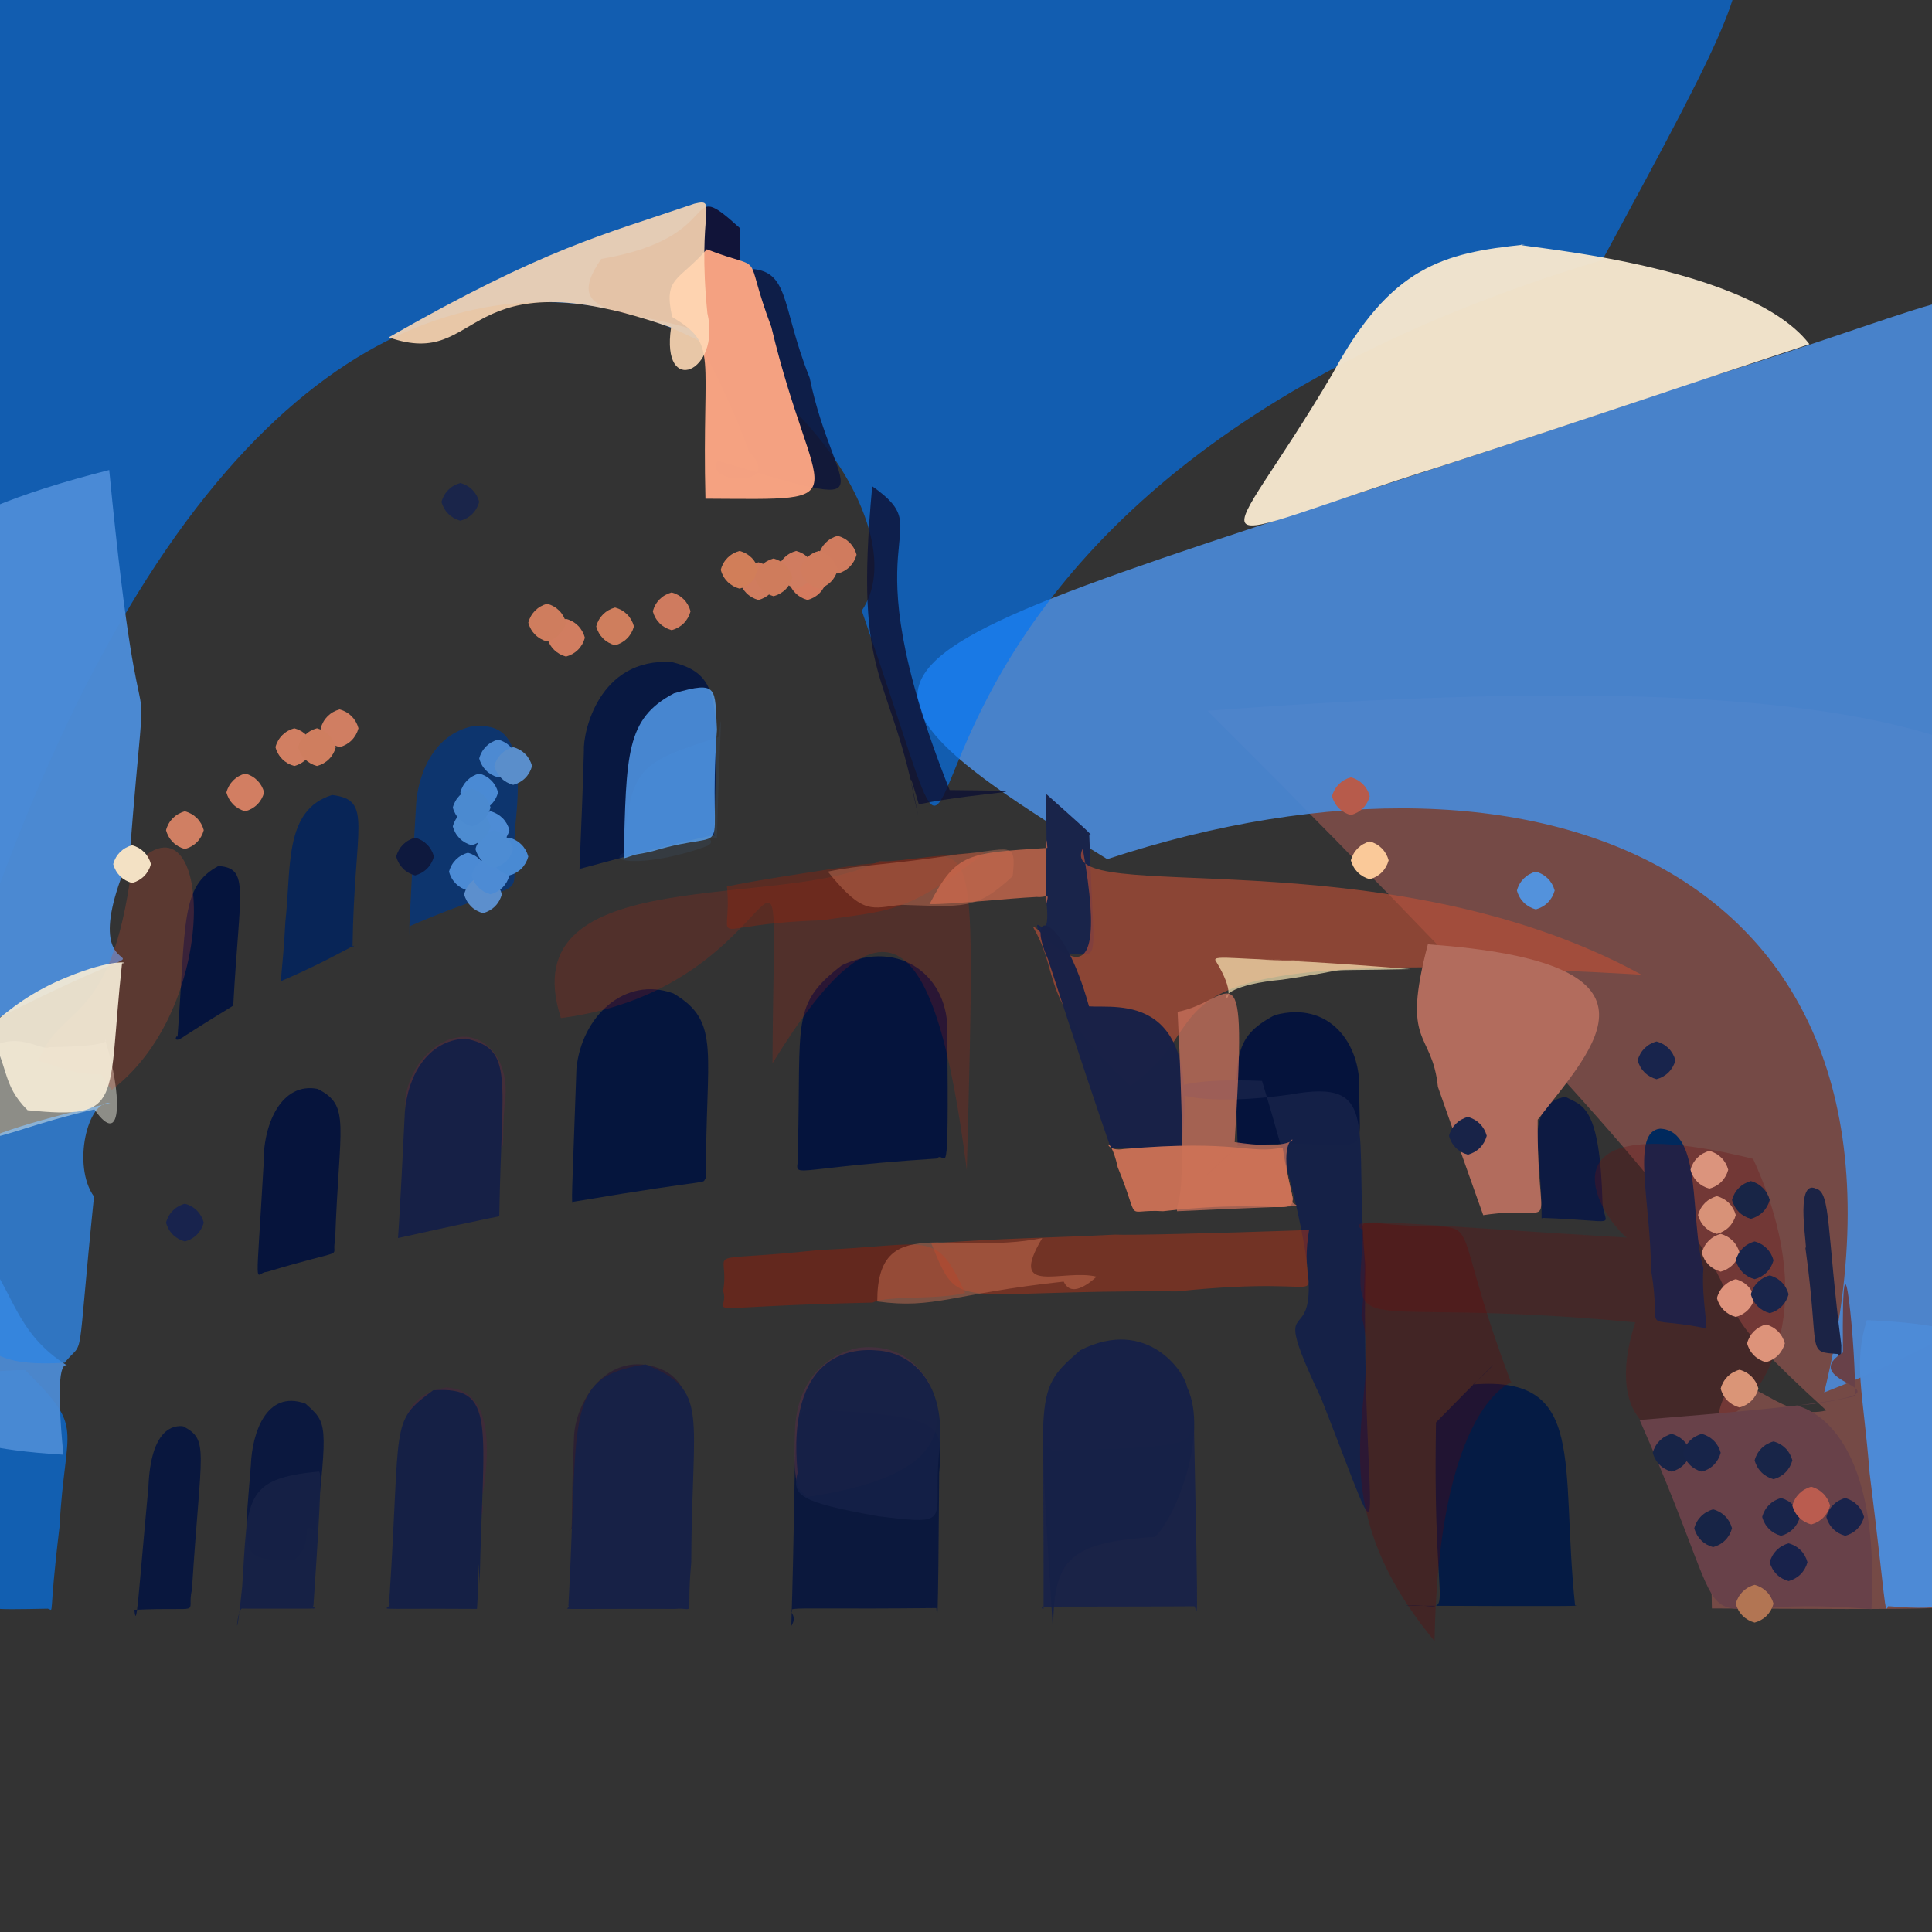 <?xml version="1.0" ?>
<svg xmlns="http://www.w3.org/2000/svg" version="1.1" width="512" height="512">
  <rect width="100%" height="100%" fill="#333333" stroke="none"/>
  <defs/>
  <g>
    <path d="M 522.036 383.962 C 533.818 428.994 564.98 426.673 453.668 426.251 C 451.441 333.382 463.633 378.935 483.991 373.785 C 423.792 318.924 517.293 385.472 319.975 188.35 C 652.858 163.164 548.081 258.518 522.036 383.962" stroke-width="0.0" fill="rgb(147, 84, 79)" opacity="0.69" stroke="rgb(103, 195, 245)" stroke-opacity="0.549" stroke-linecap="round" stroke-linejoin="round"/>
    <path d="M 524.768 92.518 C 532.654 166.372 665.481 298.014 483.434 369.014 C 517.043 231.166 408.906 189.524 293.441 227.685 C 198.089 169.538 232.047 175.07 448.87 101.265 C 521.646 78.709 531.252 68.814 524.768 92.518" stroke-width="0.0" fill="rgb(74, 136, 214)" opacity="0.924" stroke="rgb(125, 24, 6)" stroke-opacity="0.923" stroke-linecap="round" stroke-linejoin="round"/>
    <path d="M 424.648 68.905 C 197.922 136.74 274.532 294.975 228.374 161.826 C 256.724 120.736 98.773 -34.895 -0.647 236.051 C -30.326 -111.711 -13.12 -48.97 344.655 -16.334 C 462.235 -1.343 493.37 -58.071 424.648 68.905" stroke-width="0.0" fill="rgb(0, 117, 244)" opacity="0.647" stroke="rgb(27, 136, 28)" stroke-opacity="0.987" stroke-linecap="round" stroke-linejoin="round"/>
    <path d="M 187.107 312.135 C 185.417 314.118 191.611 311.795 151.928 318.483 C 151.269 320.043 151.602 316.645 152.762 283.123 C 154.162 269.315 165.549 258.613 178.418 263.242 C 191.331 270.781 186.905 279.107 187.107 312.135" stroke-width="0.0" fill="rgb(0, 18, 63)" opacity="0.894" stroke="rgb(201, 250, 189)" stroke-opacity="0.331" stroke-linecap="round" stroke-linejoin="round"/>
    <path d="M 183.551 379.536 C 183.161 395.014 179.358 394.681 150.768 405.541 C 152.107 405.71 151.088 404.12 152.129 380.442 C 152.719 371.349 160.3 359.43 172.096 361.877 C 179.32 363.394 182.99 368.266 183.551 379.536" stroke-width="0.0" fill="rgb(41, 23, 52)" opacity="0.664" stroke="rgb(177, 240, 76)" stroke-opacity="0.016" stroke-linecap="round" stroke-linejoin="round"/>
    <path d="M 251.049 274.06 C 251.451 317.89 250.678 304.341 248.287 307.025 C 202.658 309.975 212.613 313.409 211.453 304.211 C 212.345 270.628 209.531 266.174 223.116 255.789 C 238.482 248.574 251.773 258.865 251.049 274.06" stroke-width="0.0" fill="rgb(0, 17, 63)" opacity="0.893" stroke="rgb(224, 179, 102)" stroke-opacity="0.803" stroke-linecap="round" stroke-linejoin="round"/>
    <path d="M 183.185 414.084 C 181.737 429.792 184.601 425.807 178.915 426.375 C 142.174 426.299 151.76 426.752 150.636 425.571 C 153.447 374.677 149.227 364.925 171.064 361.595 C 188.206 368.547 183.313 374.193 183.185 414.084" stroke-width="0.0" fill="rgb(23, 33, 70)" opacity="0.984" stroke="rgb(154, 193, 40)" stroke-opacity="0.989" stroke-linecap="round" stroke-linejoin="round"/>
    <path d="M 360.217 288.644 C 360.215 310.176 364.513 301.185 327.937 303.684 C 316.888 314.734 316.623 313.987 327.983 303.657 C 327.277 280.252 326.443 275.057 337.805 269.022 C 352.499 265.036 360.628 276.883 360.217 288.644" stroke-width="0.0" fill="rgb(0, 16, 62)" opacity="0.892" stroke="rgb(163, 174, 157)" stroke-opacity="0.149" stroke-linecap="round" stroke-linejoin="round"/>
    <path d="M 316.4 376.692 C 317.706 440.933 317.318 424.867 316.351 425.68 C 279.447 425.907 274.146 425.447 276.554 426.423 C 276.653 379.669 275.668 381.231 278.83 384.3 C 323.468 383.737 312.914 381.093 316.4 376.692" stroke-width="0.0" fill="rgb(26, 35, 71)" opacity="1" stroke="rgb(122, 146, 104)" stroke-opacity="0.095" stroke-linecap="round" stroke-linejoin="round"/>
    <path d="M 417.404 425.414 C 419.229 425.625 416.334 425.718 372.348 425.525 C 386.992 424.402 379.499 435.499 380.557 376.961 C 403.549 353.518 394.749 363.076 390.375 366.893 C 420.666 364.475 413.464 387.77 417.404 425.414" stroke-width="0.0" fill="rgb(2, 25, 70)" opacity="0.924" stroke="rgb(33, 80, 8)" stroke-opacity="0.553" stroke-linecap="round" stroke-linejoin="round"/>
    <path d="M 314.56 367.547 C 320.522 380.17 311.211 402.832 306.021 407.303 C 282.08 408.742 279.266 414.133 279.053 432.205 C 275.14 368.014 274.109 368.433 286.286 357.833 C 304.171 348.776 314.091 363.931 314.56 367.547" stroke-width="0.0" fill="rgb(23, 33, 71)" opacity="0.983" stroke="rgb(242, 229, 236)" stroke-opacity="0.44" stroke-linecap="round" stroke-linejoin="round"/>
    <path d="M 361.845 335.384 C 360.707 406.467 370.055 421.288 350.224 370.815 C 330.026 327.992 363.203 381.288 334.451 286.45 C 298.618 285.022 307.779 294.772 341.67 290.099 C 366.646 285.546 358.467 298.705 361.845 335.384" stroke-width="0.0" fill="rgb(21, 33, 72)" opacity="0.975" stroke="rgb(68, 89, 162)" stroke-opacity="0.999" stroke-linecap="round" stroke-linejoin="round"/>
    <path d="M 133.706 292.892 C 132.689 306.035 134.712 303.291 130.423 304.904 C 110.019 299.656 107.408 300.706 107.371 291.12 C 109.193 279.968 117.239 275.431 120.997 274.988 C 127.671 273.304 135.704 280.268 133.706 292.892" stroke-width="0.0" fill="rgb(80, 42, 62)" opacity="0.575" stroke="rgb(239, 47, 170)" stroke-opacity="0.886" stroke-linecap="round" stroke-linejoin="round"/>
    <path d="M 132.315 322.239 C 132.874 322.356 133.714 321.812 105.474 328.096 C 105.183 332.541 105.974 322.457 107.294 294.595 C 108.103 285.085 113.257 275.702 123.369 275.23 C 136.385 278.021 132.9 285.184 132.315 322.239" stroke-width="0.0" fill="rgb(22, 32, 71)" opacity="0.981" stroke="rgb(202, 254, 93)" stroke-opacity="0.2" stroke-linecap="round" stroke-linejoin="round"/>
    <path d="M 88.808 328.783 C 87.54 333.9 93.288 330.267 70.718 337.069 C 67.475 337.076 67.769 345.046 69.852 308.69 C 69.637 297.625 74.72 286.748 84.151 288.565 C 93.056 293.025 89.864 297.941 88.808 328.783" stroke-width="0.0" fill="rgb(0, 16, 61)" opacity="0.89" stroke="rgb(29, 64, 221)" stroke-opacity="0.763" stroke-linecap="round" stroke-linejoin="round"/>
    <path d="M 248.899 390.369 C 248.584 434.954 248.376 429.131 248.148 426.158 C 194.562 426.729 213.881 424.632 209.699 430.892 C 211.259 381.433 209.598 373.993 214.307 373.461 C 250.119 375.398 250.036 376.828 248.899 390.369" stroke-width="0.0" fill="rgb(8, 22, 63)" opacity="0.913" stroke="rgb(57, 201, 38)" stroke-opacity="0.583" stroke-linecap="round" stroke-linejoin="round"/>
    <path d="M 451.421 336.022 C 450.779 344.975 453.307 353.531 451.462 351.883 C 433.454 348.396 440.727 354.56 437.542 336.623 C 437.447 318.54 432.189 299.85 439.936 299.114 C 451.293 299.523 447.727 323.398 451.421 336.022" stroke-width="0.0" fill="rgb(0, 41, 93)" opacity="1.0" stroke="rgb(227, 22, 130)" stroke-opacity="0.894" stroke-linecap="round" stroke-linejoin="round"/>
    <path d="M 61.825 266.302 C 62.526 266.292 60.56 267.096 49.131 274.422 C 45.424 277.138 46.785 273.903 47.042 274.803 C 49.33 244.322 47.799 234.884 57.879 229.501 C 66.246 230.058 63.48 235.978 61.825 266.302" stroke-width="0.0" fill="rgb(0, 17, 63)" opacity="0.893" stroke="rgb(46, 52, 188)" stroke-opacity="0.503" stroke-linecap="round" stroke-linejoin="round"/>
    <path d="M 424.689 318.872 C 425.218 325.483 430.058 323.516 408.789 322.758 C 408.091 323.299 409.199 323.204 407.589 304.829 C 406.429 294.949 410.663 291.191 414.863 290.689 C 419.414 293.1 423.985 292.842 424.689 318.872" stroke-width="0.0" fill="rgb(11, 25, 67)" opacity="0.941" stroke="rgb(166, 72, 169)" stroke-opacity="0.439" stroke-linecap="round" stroke-linejoin="round"/>
    <path d="M 189.228 221.489 C 191.181 220.989 186.699 221.278 153.73 230.237 C 153.24 233.585 154.099 221.624 154.735 198.984 C 154.448 194.228 158.636 174.265 178.004 175.448 C 191.688 178.766 190.198 186.756 189.228 221.489" stroke-width="0.0" fill="rgb(4, 21, 66)" opacity="0.906" stroke="rgb(164, 7, 97)" stroke-opacity="0.964" stroke-linecap="round" stroke-linejoin="round"/>
    <path d="M 93.422 251.009 C 95.922 249.071 87.365 254.527 74.859 259.835 C 73.963 260.612 74.835 258.728 75.642 244.092 C 77.231 229.868 75.192 214.595 88.034 210.678 C 98.945 212.046 93.874 218.647 93.422 251.009" stroke-width="0.0" fill="rgb(0, 35, 95)" opacity="0.837" stroke="rgb(52, 205, 68)" stroke-opacity="0.938" stroke-linecap="round" stroke-linejoin="round"/>
    <path d="M 288.667 221.152 C 290.088 263.776 292.583 249.975 277.446 253.26 C 270.679 234.796 279.59 256.317 277.083 236.962 C 277.68 221.864 277.069 218.033 277.316 210.468 C 286.108 218.342 290.446 222.062 288.667 221.152" stroke-width="0.0" fill="rgb(25, 36, 74)" opacity="1.0" stroke="rgb(50, 2, 32)" stroke-opacity="0.498" stroke-linecap="round" stroke-linejoin="round"/>
    <path d="M 246.2 366.489 C 251.384 379.156 249.381 391.496 213.758 396.721 C 212.144 394.09 209.931 397.101 210.734 377.907 C 212.009 360.767 225.398 357.135 228.96 357.063 C 239.185 356.496 243.701 362.414 246.2 366.489" stroke-width="0.0" fill="rgb(73, 47, 66)" opacity="0.777" stroke="rgb(194, 28, 157)" stroke-opacity="0.329" stroke-linecap="round" stroke-linejoin="round"/>
    <path d="M 248.85 385.338 C 247.144 403.19 253.204 404.312 232.738 401.825 C 211.803 398.051 209.777 396.341 211.375 390.332 C 208.485 359.205 225.125 357.159 232.568 357.895 C 240.692 358.399 251.263 365.44 248.85 385.338" stroke-width="0.0" fill="rgb(20, 32, 71)" opacity="0.922" stroke="rgb(50, 68, 143)" stroke-opacity="0.48" stroke-linecap="round" stroke-linejoin="round"/>
    <path d="M 128.039 395.576 C 125.796 397.289 129.594 398.302 127.096 402.716 C 103.577 393.346 104.858 396.948 107.122 378.186 C 108.035 371.059 113.176 368.537 118.292 367.684 C 124.487 368.08 131.7 371.968 128.039 395.576" stroke-width="0.0" fill="rgb(68, 38, 61)" opacity="0.634" stroke="rgb(196, 124, 84)" stroke-opacity="0.331" stroke-linecap="round" stroke-linejoin="round"/>
    <path d="M 83.652 406.005 C 78.974 402.454 83.961 408.633 77.995 413.457 C 63.018 413.604 64.618 412.536 66.482 388.244 C 66.81 379.915 70.507 368.203 80.943 371.972 C 86.758 377.155 86.882 376.976 83.652 406.005" stroke-width="0.0" fill="rgb(8, 22, 64)" opacity="0.921" stroke="rgb(136, 74, 107)" stroke-opacity="0.418" stroke-linecap="round" stroke-linejoin="round"/>
    <path d="M 127.113 419.761 C 126.64 409.002 127.079 416.7 126.411 426.38 C 93.384 426.151 104.622 427.049 103.131 424.637 C 106.323 376.259 103.147 377.004 114.798 368.442 C 131.91 367.308 127.938 377.597 127.113 419.761" stroke-width="0.0" fill="rgb(21, 32, 70)" opacity="0.974" stroke="rgb(96, 101, 249)" stroke-opacity="0.853" stroke-linecap="round" stroke-linejoin="round"/>
    <path d="M 34.333 227.065 C 14.965 272.066 60.143 238.97 -0.771 269.933 C -11.484 263.294 -11.374 258.362 -10.589 207.909 C -16.164 181.499 -70.582 149.651 28.942 124.559 C 38.2 220.077 39.791 156.999 34.333 227.065" stroke-width="0.0" fill="rgb(76, 139, 215)" opacity="0.968" stroke="rgb(61, 69, 227)" stroke-opacity="0.138" stroke-linecap="round" stroke-linejoin="round"/>
    <path d="M 83.065 425.487 C 81.964 426.52 90.471 426.293 64.362 426.304 C 62.528 425.532 62.205 440.135 64.189 420.431 C 65.706 397.342 64.343 391.808 84.441 389.985 C 85.158 389.678 85.235 393.746 83.065 425.487" stroke-width="0.0" fill="rgb(22, 33, 70)" opacity="0.98" stroke="rgb(35, 250, 251)" stroke-opacity="0.425" stroke-linecap="round" stroke-linejoin="round"/>
    <path d="M 434.991 258.291 C 292.574 250.18 327.152 269.034 299.543 287.856 C 274.562 264.406 281.381 258.864 273.842 245.8 C 274.633 243.789 295.865 275.042 286.938 224.869 C 279.292 240.647 366.132 220.74 434.991 258.291" stroke-width="0.0" fill="rgb(187, 79, 55)" opacity="0.648" stroke="rgb(206, 55, 180)" stroke-opacity="0.437" stroke-linecap="round" stroke-linejoin="round"/>
    <path d="M 312.687 306.52 C 313.701 303.124 316.99 303.936 294.403 304.361 C 291.346 295.616 286.138 280.117 277.719 254.194 C 271.416 240.014 281.691 241.655 288.598 266.691 C 296.252 267.253 319.61 262.383 312.687 306.52" stroke-width="0.0" fill="rgb(25, 34, 72)" opacity="0.995" stroke="rgb(163, 91, 62)" stroke-opacity="0.569" stroke-linecap="round" stroke-linejoin="round"/>
    <path d="M 15.767 404.699 C 12.736 429.723 14.511 426.69 12.648 426.316 C -17.134 426.861 -10.972 427.839 -8.124 382.603 C -13.633 371.663 -21.82 363.654 6.649 363.049 C 22.78 379.089 17.236 377.114 15.767 404.699" stroke-width="0.0" fill="rgb(0, 119, 244)" opacity="0.652" stroke="rgb(170, 218, 187)" stroke-opacity="0.551" stroke-linecap="round" stroke-linejoin="round"/>
    <path d="M 200.721 82.572 C 205.585 97.397 207.652 96.592 190.069 89.638 C 169.428 80.816 147.483 85.713 159.333 68.617 C 193.488 62.829 180.168 45.999 196.075 60.448 C 197.144 77.6 190.81 74.798 200.721 82.572" stroke-width="0.0" fill="rgb(17, 1, 25)" opacity="0.785" stroke="rgb(149, 174, 160)" stroke-opacity="0.551" stroke-linecap="round" stroke-linejoin="round"/>
    <path d="M 256.212 310.074 C 247.987 245.353 234.26 233.655 204.714 281.787 C 205.191 198.449 211.621 261.643 148.649 269.796 C 134.99 227.503 208.725 241.573 233.072 228.152 C 258.377 228.837 258.877 209.04 256.212 310.074" stroke-width="0.0" fill="rgb(255, 39, 0)" opacity="0.15" stroke="rgb(116, 91, 102)" stroke-opacity="0.856" stroke-linecap="round" stroke-linejoin="round"/>
    <path d="M 464.584 307.1 C 499.306 382.918 415.728 404.78 433.353 350.448 C 354.336 342.914 359.583 357.337 361.262 326.108 C 355.539 322.061 369.175 324.301 431.098 327.978 C 423.436 321.748 406.151 292.669 464.584 307.1" stroke-width="0.0" fill="rgb(109, 18, 18)" opacity="0.308" stroke="rgb(158, 11, 144)" stroke-opacity="0.249" stroke-linecap="round" stroke-linejoin="round"/>
    <path d="M 346.921 325.955 C 343.079 349.108 359.756 337.231 311.885 342.236 C 252.006 341.76 254.392 348.286 246.816 329.545 C 263.521 328.169 280.008 328.004 295.516 327.188 C 298.643 327.379 320.589 326.906 346.921 325.955" stroke-width="0.0" fill="rgb(179, 51, 23)" opacity="0.494" stroke="rgb(7, 95, 193)" stroke-opacity="0.564" stroke-linecap="round" stroke-linejoin="round"/>
    <path d="M 50.863 421.229 C 49.242 428.309 54.897 425.782 35.606 426.613 C 36.215 432.352 36.627 423.04 39.331 394.07 C 39.947 378.416 46.115 377.642 48.574 377.996 C 55.488 381.752 53.24 383.712 50.863 421.229" stroke-width="0.0" fill="rgb(5, 20, 63)" opacity="0.909" stroke="rgb(186, 204, 101)" stroke-opacity="0.492" stroke-linecap="round" stroke-linejoin="round"/>
    <path d="M 189.999 193.366 C 187.321 231.117 195.784 218.656 172.945 225.582 C 168.009 226.749 169.99 225.869 165.276 227.504 C 166.002 199.876 165.798 190.445 178.641 183.726 C 190.57 180.253 189.359 182.391 189.999 193.366" stroke-width="0.0" fill="rgb(92, 170, 255)" opacity="0.752" stroke="rgb(107, 158, 10)" stroke-opacity="0.251" stroke-linecap="round" stroke-linejoin="round"/>
    <path d="M 373.8 256.829 C 344.73 257.425 362.79 256.26 339.781 259.619 C 313.092 262.121 332.591 271.667 322.187 254.642 C 320.767 252.763 330.627 254.694 345.797 254.379 C 318.295 254.419 330.741 253.257 373.8 256.829" stroke-width="0.0" fill="rgb(255, 238, 186)" opacity="0.677" stroke="rgb(115, 88, 132)" stroke-opacity="0.304" stroke-linecap="round" stroke-linejoin="round"/>
    <path d="M 400.363 366.156 C 403.642 365.964 381.389 367.469 380.175 434.916 C 347.165 395.144 366.973 369.587 360.787 348.703 C 364.498 319.133 353.387 323.902 373.455 324.812 C 394.087 325.743 383.129 320.447 400.363 366.156" stroke-width="0.0" fill="rgb(106, 0, 0)" opacity="0.273" stroke="rgb(110, 80, 116)" stroke-opacity="0.994" stroke-linecap="round" stroke-linejoin="round"/>
    <path d="M 479.515 91.212 C 436.723 105.364 424.752 109.617 382.966 123.214 C 312.061 145.576 322.857 150.367 353.154 99.014 C 368.529 70.572 382.441 67.027 404.12 64.808 C 393.519 64.879 462.069 68.44 479.515 91.212" stroke-width="0.0" fill="rgb(246, 231, 207)" opacity="0.962" stroke="rgb(146, 16, 6)" stroke-opacity="0.408" stroke-linecap="round" stroke-linejoin="round"/>
    <path d="M 18.235 362.167 C 15.986 360.183 14.896 366.136 16.802 385.515 C -22.413 383.11 -14.406 375.067 -9.034 370.459 C -8.432 334.023 -7.674 331.31 -5.718 330.708 C 3.878 341.665 3.478 353.113 18.235 362.167" stroke-width="0.0" fill="rgb(77, 140, 214)" opacity="0.928" stroke="rgb(107, 44, 107)" stroke-opacity="0.277" stroke-linecap="round" stroke-linejoin="round"/>
    <path d="M 136.766 216.678 C 134.058 242.964 145.035 229.641 108.527 245.465 C 108.247 251.908 108.282 246.011 110.239 213.801 C 110.556 206.016 114.438 194.54 125.574 192.385 C 132.925 192.084 138.978 194.28 136.766 216.678" stroke-width="0.0" fill="rgb(5, 54, 124)" opacity="0.816" stroke="rgb(199, 144, 127)" stroke-opacity="0.453" stroke-linecap="round" stroke-linejoin="round"/>
    <path d="M 521.552 370.442 C 524.399 419.099 531.771 428.325 500.39 425.653 C 499.412 428.063 499.806 425.225 495.469 390.356 C 493.699 368.245 491.112 361.462 494.737 349.846 C 534.864 351.579 525.954 360.576 521.552 370.442" stroke-width="0.0" fill="rgb(77, 139, 215)" opacity="0.987" stroke="rgb(244, 1, 199)" stroke-opacity="0.439" stroke-linecap="round" stroke-linejoin="round"/>
    <path d="M 487.973 356.512 C 487.975 364.603 487.175 366.542 487.221 358.842 C 478.44 358.166 482.429 359.22 478.44 330.585 C 479.362 332.386 475.274 312.107 481.3 315.022 C 485.217 315.966 484.098 326.273 487.973 356.512" stroke-width="0.0" fill="rgb(27, 35, 69)" opacity="1.0" stroke="rgb(9, 201, 83)" stroke-opacity="0.842" stroke-linecap="round" stroke-linejoin="round"/>
    <path d="M 24.909 317.104 C 20.089 364.427 22.658 354.258 17.129 361.143 C -13.394 363.038 -6.134 349.019 -9.152 319.091 C -14.61 307.308 -17.122 303.022 29.208 292.301 C 23.27 291.469 19.022 308.869 24.909 317.104" stroke-width="0.0" fill="rgb(48, 133, 225)" opacity="0.816" stroke="rgb(231, 33, 77)" stroke-opacity="0.607" stroke-linecap="round" stroke-linejoin="round"/>
    <path d="M 342.713 317.807 C 340.45 320.474 356.031 318.934 311.905 320.985 C 311.861 316.462 314.856 323.197 312.075 268.141 C 326.937 265.327 330.605 247.862 327.202 302.674 C 354.605 306.79 335.319 291.704 342.713 317.807" stroke-width="0.0" fill="rgb(200, 113, 92)" opacity="0.762" stroke="rgb(99, 212, 68)" stroke-opacity="0.568" stroke-linecap="round" stroke-linejoin="round"/>
    <path d="M 214.565 100.122 C 221.158 132.004 237.756 136.165 190.24 122.151 C 186.036 128.157 208.298 129.38 198.584 119.761 C 185.987 84.953 171.673 79.347 196.973 71.232 C 209.697 70.783 206.584 80.183 214.565 100.122" stroke-width="0.0" fill="rgb(14, 22, 58)" opacity="0.88" stroke="rgb(237, 53, 24)" stroke-opacity="0.776" stroke-linecap="round" stroke-linejoin="round"/>
    <path d="M 204.414 86.663 C 215.847 134.44 229.196 132.353 186.948 132.159 C 185.979 93.228 190.508 91.542 178.126 83.988 C 175.766 73.345 179.864 74.608 187.296 66.068 C 203.823 72.452 196.335 65.081 204.414 86.663" stroke-width="0.0" fill="rgb(247, 163, 130)" opacity="0.986" stroke="rgb(139, 163, 202)" stroke-opacity="0.278" stroke-linecap="round" stroke-linejoin="round"/>
    <path d="M 27.85 275.524 C 32.214 289.119 32.728 305.089 25.006 293.997 C -7.147 301.293 -7.153 309.597 -10.069 285.91 C 0.492 268.888 10.369 279.058 13.129 277.493 C 29.225 277.298 28.479 275.686 27.85 275.524" stroke-width="0.0" fill="rgb(255, 255, 242)" opacity="0.44" stroke="rgb(254, 220, 117)" stroke-opacity="0.039" stroke-linecap="round" stroke-linejoin="round"/>
    <path d="M 29.59 288.832 C 24.463 282.07 26.013 281.37 28.605 284.603 C 19.197 285.223 16.018 282.463 10.179 281.176 C 15.988 265.723 29.375 272.265 34.874 230.263 C 55.754 206.056 59.775 265.909 29.59 288.832" stroke-width="0.0" fill="rgb(217, 77, 47)" opacity="0.247" stroke="rgb(14, 213, 191)" stroke-opacity="0.381" stroke-linecap="round" stroke-linejoin="round"/>
    <path d="M 339.925 304.087 C 343.414 328.133 350.013 316.23 308.215 320.982 C 297.392 320.304 302.598 324.816 296.222 309.368 C 293.829 298.67 291.37 305.535 297.764 304.494 C 328.248 301.874 330.904 306.013 339.925 304.087" stroke-width="0.0" fill="rgb(205, 114, 86)" opacity="0.95" stroke="rgb(208, 121, 49)" stroke-opacity="0.565" stroke-linecap="round" stroke-linejoin="round"/>
    <path d="M 187.463 83.008 C 191.146 98.637 175.063 105.455 177.841 86.797 C 121.344 66.912 128.489 98.295 103.022 89.403 C 144.455 65.723 159.864 62.229 184.034 53.973 C 190.43 52.488 184.688 55.376 187.463 83.008" stroke-width="0.0" fill="rgb(255, 218, 182)" opacity="0.886" stroke="rgb(4, 9, 201)" stroke-opacity="0.603" stroke-linecap="round" stroke-linejoin="round"/>
    <path d="M 255.784 342.643 C 248.385 344.542 235.551 343.219 231.224 345.199 C 180.61 346.322 193.807 348.932 191.647 342.121 C 193.641 330.151 183.952 334.845 216.993 331.266 C 246.85 330.044 247.88 325.519 255.784 342.643" stroke-width="0.0" fill="rgb(168, 26, 0)" opacity="0.415" stroke="rgb(8, 97, 220)" stroke-opacity="0.694" stroke-linecap="round" stroke-linejoin="round"/>
    <path d="M 189.996 222.013 C 185.955 221.696 190.388 222.974 187.188 224.273 C 172.939 229.556 160.124 228.875 165.362 225.967 C 166.902 203.03 169.56 202.099 190.368 195.363 C 191.636 187.198 190.957 188.12 189.996 222.013" stroke-width="0.0" fill="rgb(79, 170, 252)" opacity="0.068" stroke="rgb(194, 164, 166)" stroke-opacity="0.494" stroke-linecap="round" stroke-linejoin="round"/>
    <path d="M 251.663 209.378 C 280.976 209.681 261.159 209.551 243.519 213.141 C 243.478 213.443 238.877 196.36 243.304 216.118 C 235.977 176.456 226.163 182.624 231.146 128.862 C 249.94 142.081 223.689 138.898 251.663 209.378" stroke-width="0.0" fill="rgb(13, 17, 51)" opacity="0.802" stroke="rgb(165, 221, 230)" stroke-opacity="0.564" stroke-linecap="round" stroke-linejoin="round"/>
    <path d="M 32.337 255.312 C 28.294 292.123 33.183 296.829 7.303 294.217 C 0.315 287.229 2.573 282.865 -3.39 272.618 C 2.769 267.099 8.797 262.582 17.792 258.94 C 29.613 254.05 34.667 255.042 32.337 255.312" stroke-width="0.0" fill="rgb(243, 233, 213)" opacity="0.937" stroke="rgb(4, 156, 104)" stroke-opacity="0.211" stroke-linecap="round" stroke-linejoin="round"/>
    <path d="M 260.957 225.929 C 240.038 242.488 235.557 241.154 217.911 243.885 C 185.221 244.875 194.265 251.863 192.657 234.928 C 200.259 233.298 215.325 231.033 227.998 229.129 C 233.987 228.714 249.583 226.261 260.957 225.929" stroke-width="0.0" fill="rgb(154, 33, 9)" opacity="0.369" stroke="rgb(47, 56, 51)" stroke-opacity="0.596" stroke-linecap="round" stroke-linejoin="round"/>
    <path d="M 268.366 232.193 C 258.592 241.36 255.204 240.234 238.829 239.79 C 231.07 240.586 228.943 242.833 219.381 230.992 C 228.788 229.052 235.585 229.246 253.896 226.418 C 267.748 225.261 269.432 222.404 268.366 232.193" stroke-width="0.0" fill="rgb(210, 125, 93)" opacity="0.406" stroke="rgb(47, 217, 249)" stroke-opacity="0.597" stroke-linecap="round" stroke-linejoin="round"/>
    <path d="M 491.518 370.012 C 452.826 378.88 499.651 354.179 495.958 426.443 C 441.056 421.563 464.556 444.284 434.515 376.306 C 533.787 368.348 471.057 369.282 488.403 358.433 C 487.915 315.602 492.172 360.945 491.518 370.012" stroke-width="0.0" fill="rgb(104, 65, 73)" opacity="1.0" stroke="rgb(144, 129, 208)" stroke-opacity="0.294" stroke-linecap="round" stroke-linejoin="round"/>
    <path d="M 407.503 296.73 C 407.198 329.902 414.411 318.779 393.058 322.034 C 394.034 324.623 391.606 318.173 381.062 288.03 C 379.485 272.923 371.219 277.529 378.398 250.254 C 445.129 255.049 422.804 276.979 407.503 296.73" stroke-width="0.0" fill="rgb(178, 108, 93)" opacity="1.0" stroke="rgb(56, 12, 29)" stroke-opacity="0.672" stroke-linecap="round" stroke-linejoin="round"/>
    <path d="M 277.322 239.508 C 278.056 236.26 277.648 237.981 274.748 237.701 C 266.74 238.085 252.406 239.701 246.337 239.609 C 253.485 225.856 256.552 226.083 277.574 224.707 C 277.275 221.326 277.025 220.21 277.322 239.508" stroke-width="0.0" fill="rgb(203, 105, 77)" opacity="0.782" stroke="rgb(94, 5, 1)" stroke-opacity="0.411" stroke-linecap="round" stroke-linejoin="round"/>
    <path d="M 290.605 338.337 C 287.023 341.593 283.489 343.17 281.887 339.637 C 252.342 342.827 247.629 347.004 232.484 344.895 C 232.455 321.044 251.474 332.981 276.203 328.111 C 266.899 343.732 281.622 336.123 290.605 338.337" stroke-width="0.0" fill="rgb(209, 118, 87)" opacity="0.454" stroke="rgb(95, 207, 85)" stroke-opacity="0.753" stroke-linecap="round" stroke-linejoin="round"/>
    <path d="M 155.0 169.0 C 154.33 171.5 152.5 173.33 150.0 174.0 C 147.5 173.33 145.67 171.5 145.0 169.0 C 145.67 166.5 147.5 164.67 150.0 164.0 C 152.5 164.67 154.33 166.5 155.0 169.0" stroke-width="0.0" fill="rgb(209, 125, 96)" opacity="1.0" stroke="rgb(155, 240, 147)" stroke-opacity="0.789" stroke-linecap="round" stroke-linejoin="round"/>
    <path d="M 444.0 281.0 C 443.33 283.5 441.5 285.33 439.0 286.0 C 436.5 285.33 434.67 283.5 434.0 281.0 C 434.67 278.5 436.5 276.67 439.0 276.0 C 441.5 276.67 443.33 278.5 444.0 281.0" stroke-width="0.0" fill="rgb(24, 36, 76)" opacity="1.0" stroke="rgb(113, 80, 57)" stroke-opacity="0.759" stroke-linecap="round" stroke-linejoin="round"/>
    <path d="M 54.0 324.0 C 53.33 326.5 51.5 328.33 49.0 329.0 C 46.5 328.33 44.67 326.5 44.0 324.0 C 44.67 321.5 46.5 319.67 49.0 319.0 C 51.5 319.67 53.33 321.5 54.0 324.0" stroke-width="0.0" fill="rgb(24, 35, 77)" opacity="1.0" stroke="rgb(13, 160, 32)" stroke-opacity="0.654" stroke-linecap="round" stroke-linejoin="round"/>
    <path d="M 458.0 310.0 C 457.33 312.5 455.5 314.33 453.0 315.0 C 450.5 314.33 448.67 312.5 448.0 310.0 C 448.67 307.5 450.5 305.67 453.0 305.0 C 455.5 305.67 457.33 307.5 458.0 310.0" stroke-width="0.0" fill="rgb(219, 148, 125)" opacity="1.0" stroke="rgb(68, 121, 14)" stroke-opacity="0.457" stroke-linecap="round" stroke-linejoin="round"/>
    <path d="M 135.0 220.0 C 134.33 222.5 132.5 224.33 130.0 225.0 C 127.5 224.33 125.67 222.5 125.0 220.0 C 125.67 217.5 127.5 215.67 130.0 215.0 C 132.5 215.67 134.33 217.5 135.0 220.0" stroke-width="0.0" fill="rgb(78, 140, 213)" opacity="1.0" stroke="rgb(127, 49, 23)" stroke-opacity="0.856" stroke-linecap="round" stroke-linejoin="round"/>
    <path d="M 459.0 405.0 C 458.33 407.5 456.5 409.33 454.0 410.0 C 451.5 409.33 449.67 407.5 449.0 405.0 C 449.67 402.5 451.5 400.67 454.0 400.0 C 456.5 400.67 458.33 402.5 459.0 405.0" stroke-width="0.0" fill="rgb(23, 36, 70)" opacity="1.0" stroke="rgb(188, 198, 197)" stroke-opacity="0.662" stroke-linecap="round" stroke-linejoin="round"/>
    <path d="M 227.0 147.0 C 226.33 149.5 224.5 151.33 222.0 152.0 C 219.5 151.33 217.67 149.5 217.0 147.0 C 217.67 144.5 219.5 142.67 222.0 142.0 C 224.5 142.67 226.33 144.5 227.0 147.0" stroke-width="0.0" fill="rgb(208, 123, 94)" opacity="1.0" stroke="rgb(36, 208, 209)" stroke-opacity="0.174" stroke-linecap="round" stroke-linejoin="round"/>
    <path d="M 477.0 402.0 C 476.33 404.5 474.5 406.33 472.0 407.0 C 469.5 406.33 467.67 404.5 467.0 402.0 C 467.67 399.5 469.5 397.67 472.0 397.0 C 474.5 397.67 476.33 399.5 477.0 402.0" stroke-width="0.0" fill="rgb(24, 36, 74)" opacity="1.0" stroke="rgb(232, 128, 120)" stroke-opacity="0.572" stroke-linecap="round" stroke-linejoin="round"/>
    <path d="M 394.0 301.0 C 393.33 303.5 391.5 305.33 389.0 306.0 C 386.5 305.33 384.67 303.5 384.0 301.0 C 384.67 298.5 386.5 296.67 389.0 296.0 C 391.5 296.67 393.33 298.5 394.0 301.0" stroke-width="0.0" fill="rgb(24, 35, 72)" opacity="1.0" stroke="rgb(211, 244, 150)" stroke-opacity="0.554" stroke-linecap="round" stroke-linejoin="round"/>
    <path d="M 460.0 322.0 C 459.33 324.5 457.5 326.33 455.0 327.0 C 452.5 326.33 450.67 324.5 450.0 322.0 C 450.67 319.5 452.5 317.67 455.0 317.0 C 457.5 317.67 459.33 319.5 460.0 322.0" stroke-width="0.0" fill="rgb(216, 146, 120)" opacity="1.0" stroke="rgb(148, 229, 59)" stroke-opacity="0.927" stroke-linecap="round" stroke-linejoin="round"/>
    <path d="M 494.0 402.0 C 493.33 404.5 491.5 406.33 489.0 407.0 C 486.5 406.33 484.67 404.5 484.0 402.0 C 484.67 399.5 486.5 397.67 489.0 397.0 C 491.5 397.67 493.33 399.5 494.0 402.0" stroke-width="0.0" fill="rgb(25, 35, 75)" opacity="1.0" stroke="rgb(76, 250, 153)" stroke-opacity="0.742" stroke-linecap="round" stroke-linejoin="round"/>
    <path d="M 461.0 332.0 C 460.33 334.5 458.5 336.33 456.0 337.0 C 453.5 336.33 451.67 334.5 451.0 332.0 C 451.67 329.5 453.5 327.67 456.0 327.0 C 458.5 327.67 460.33 329.5 461.0 332.0" stroke-width="0.0" fill="rgb(216, 144, 121)" opacity="1.0" stroke="rgb(247, 55, 254)" stroke-opacity="0.53" stroke-linecap="round" stroke-linejoin="round"/>
    <path d="M 448.0 385.0 C 447.33 387.5 445.5 389.33 443.0 390.0 C 440.5 389.33 438.67 387.5 438.0 385.0 C 438.67 382.5 440.5 380.67 443.0 380.0 C 445.5 380.67 447.33 382.5 448.0 385.0" stroke-width="0.0" fill="rgb(23, 36, 71)" opacity="1.0" stroke="rgb(71, 144, 48)" stroke-opacity="0.342" stroke-linecap="round" stroke-linejoin="round"/>
    <path d="M 206.0 154.0 C 205.33 156.5 203.5 158.33 201.0 159.0 C 198.5 158.33 196.67 156.5 196.0 154.0 C 196.67 151.5 198.5 149.67 201.0 149.0 C 203.5 149.67 205.33 151.5 206.0 154.0" stroke-width="0.0" fill="rgb(208, 124, 94)" opacity="1.0" stroke="rgb(245, 193, 116)" stroke-opacity="0.419" stroke-linecap="round" stroke-linejoin="round"/>
    <path d="M 368.0 228.0 C 367.33 230.5 365.5 232.33 363.0 233.0 C 360.5 232.33 358.67 230.5 358.0 228.0 C 358.67 225.5 360.5 223.67 363.0 223.0 C 365.5 223.67 367.33 225.5 368.0 228.0" stroke-width="0.0" fill="rgb(250, 201, 153)" opacity="1.0" stroke="rgb(244, 132, 124)" stroke-opacity="0.73" stroke-linecap="round" stroke-linejoin="round"/>
    <path d="M 456.0 385.0 C 455.33 387.5 453.5 389.33 451.0 390.0 C 448.5 389.33 446.67 387.5 446.0 385.0 C 446.67 382.5 448.5 380.67 451.0 380.0 C 453.5 380.67 455.33 382.5 456.0 385.0" stroke-width="0.0" fill="rgb(23, 36, 73)" opacity="1.0" stroke="rgb(170, 185, 134)" stroke-opacity="0.847" stroke-linecap="round" stroke-linejoin="round"/>
    <path d="M 470.0 334.0 C 469.33 336.5 467.5 338.33 465.0 339.0 C 462.5 338.33 460.67 336.5 460.0 334.0 C 460.67 331.5 462.5 329.67 465.0 329.0 C 467.5 329.67 469.33 331.5 470.0 334.0" stroke-width="0.0" fill="rgb(24, 36, 74)" opacity="1.0" stroke="rgb(115, 15, 117)" stroke-opacity="0.315" stroke-linecap="round" stroke-linejoin="round"/>
    <path d="M 129.0 231.0 C 128.33 233.5 126.5 235.33 124.0 236.0 C 121.5 235.33 119.67 233.5 119.0 231.0 C 119.67 228.5 121.5 226.67 124.0 226.0 C 126.5 226.67 128.33 228.5 129.0 231.0" stroke-width="0.0" fill="rgb(75, 138, 212)" opacity="1.0" stroke="rgb(48, 205, 30)" stroke-opacity="0.257" stroke-linecap="round" stroke-linejoin="round"/>
    <path d="M 465.0 344.0 C 464.33 346.5 462.5 348.33 460.0 349.0 C 457.5 348.33 455.67 346.5 455.0 344.0 C 455.67 341.5 457.5 339.67 460.0 339.0 C 462.5 339.67 464.33 341.5 465.0 344.0" stroke-width="0.0" fill="rgb(222, 147, 124)" opacity="1.0" stroke="rgb(132, 48, 86)" stroke-opacity="0.148" stroke-linecap="round" stroke-linejoin="round"/>
    <path d="M 485.0 399.0 C 484.33 401.5 482.5 403.33 480.0 404.0 C 477.5 403.33 475.67 401.5 475.0 399.0 C 475.67 396.5 477.5 394.67 480.0 394.0 C 482.5 394.67 484.33 396.5 485.0 399.0" stroke-width="0.0" fill="rgb(186, 92, 79)" opacity="1.0" stroke="rgb(3, 42, 177)" stroke-opacity="0.324" stroke-linecap="round" stroke-linejoin="round"/>
    <path d="M 133.0 237.0 C 132.33 239.5 130.5 241.33 128.0 242.0 C 125.5 241.33 123.67 239.5 123.0 237.0 C 123.67 234.5 125.5 232.67 128.0 232.0 C 130.5 232.67 132.33 234.5 133.0 237.0" stroke-width="0.0" fill="rgb(92, 143, 205)" opacity="1.0" stroke="rgb(120, 11, 96)" stroke-opacity="0.375" stroke-linecap="round" stroke-linejoin="round"/>
    <path d="M 137.0 201.0 C 136.33 203.5 134.5 205.33 132.0 206.0 C 129.5 205.33 127.67 203.5 127.0 201.0 C 127.67 198.5 129.5 196.67 132.0 196.0 C 134.5 196.67 136.33 198.5 137.0 201.0" stroke-width="0.0" fill="rgb(77, 138, 210)" opacity="1.0" stroke="rgb(237, 229, 40)" stroke-opacity="0.021" stroke-linecap="round" stroke-linejoin="round"/>
    <path d="M 479.0 414.0 C 478.33 416.5 476.5 418.33 474.0 419.0 C 471.5 418.33 469.67 416.5 469.0 414.0 C 469.67 411.5 471.5 409.67 474.0 409.0 C 476.5 409.67 478.33 411.5 479.0 414.0" stroke-width="0.0" fill="rgb(24, 34, 75)" opacity="1.0" stroke="rgb(6, 200, 131)" stroke-opacity="0.494" stroke-linecap="round" stroke-linejoin="round"/>
    <path d="M 132.0 210.0 C 131.33 212.5 129.5 214.33 127.0 215.0 C 124.5 214.33 122.67 212.5 122.0 210.0 C 122.67 207.5 124.5 205.67 127.0 205.0 C 129.5 205.67 131.33 207.5 132.0 210.0" stroke-width="0.0" fill="rgb(74, 138, 212)" opacity="1.0" stroke="rgb(223, 194, 187)" stroke-opacity="0.467" stroke-linecap="round" stroke-linejoin="round"/>
    <path d="M 219.0 154.0 C 218.33 156.5 216.5 158.33 214.0 159.0 C 211.5 158.33 209.67 156.5 209.0 154.0 C 209.67 151.5 211.5 149.67 214.0 149.0 C 216.5 149.67 218.33 151.5 219.0 154.0" stroke-width="0.0" fill="rgb(212, 122, 94)" opacity="1.0" stroke="rgb(148, 154, 178)" stroke-opacity="0.154" stroke-linecap="round" stroke-linejoin="round"/>
    <path d="M 135.0 232.0 C 134.33 234.5 132.5 236.33 130.0 237.0 C 127.5 236.33 125.67 234.5 125.0 232.0 C 125.67 229.5 127.5 227.67 130.0 227.0 C 132.5 227.67 134.33 229.5 135.0 232.0" stroke-width="0.0" fill="rgb(77, 139, 212)" opacity="1.0" stroke="rgb(145, 89, 39)" stroke-opacity="0.469" stroke-linecap="round" stroke-linejoin="round"/>
    <path d="M 469.0 318.0 C 468.33 320.5 466.5 322.33 464.0 323.0 C 461.5 322.33 459.67 320.5 459.0 318.0 C 459.67 315.5 461.5 313.67 464.0 313.0 C 466.5 313.67 468.33 315.5 469.0 318.0" stroke-width="0.0" fill="rgb(24, 37, 70)" opacity="1.0" stroke="rgb(204, 80, 234)" stroke-opacity="0.413" stroke-linecap="round" stroke-linejoin="round"/>
    <path d="M 95.0 193.0 C 94.33 195.5 92.5 197.33 90.0 198.0 C 87.5 197.33 85.67 195.5 85.0 193.0 C 85.67 190.5 87.5 188.67 90.0 188.0 C 92.5 188.67 94.33 190.5 95.0 193.0" stroke-width="0.0" fill="rgb(208, 126, 98)" opacity="1.0" stroke="rgb(248, 244, 134)" stroke-opacity="0.94" stroke-linecap="round" stroke-linejoin="round"/>
    <path d="M 473.0 356.0 C 472.33 358.5 470.5 360.33 468.0 361.0 C 465.5 360.33 463.67 358.5 463.0 356.0 C 463.67 353.5 465.5 351.67 468.0 351.0 C 470.5 351.67 472.33 353.5 473.0 356.0" stroke-width="0.0" fill="rgb(221, 147, 122)" opacity="1.0" stroke="rgb(200, 141, 249)" stroke-opacity="0.175" stroke-linecap="round" stroke-linejoin="round"/>
    <path d="M 363.0 211.0 C 362.33 213.5 360.5 215.33 358.0 216.0 C 355.5 215.33 353.67 213.5 353.0 211.0 C 353.67 208.5 355.5 206.67 358.0 206.0 C 360.5 206.67 362.33 208.5 363.0 211.0" stroke-width="0.0" fill="rgb(183, 91, 75)" opacity="1.0" stroke="rgb(15, 222, 74)" stroke-opacity="0.405" stroke-linecap="round" stroke-linejoin="round"/>
    <path d="M 140.0 227.0 C 139.33 229.5 137.5 231.33 135.0 232.0 C 132.5 231.33 130.67 229.5 130.0 227.0 C 130.67 224.5 132.5 222.67 135.0 222.0 C 137.5 222.67 139.33 224.5 140.0 227.0" stroke-width="0.0" fill="rgb(73, 138, 211)" opacity="1.0" stroke="rgb(229, 198, 79)" stroke-opacity="0.396" stroke-linecap="round" stroke-linejoin="round"/>
    <path d="M 136.0 225.0 C 135.33 227.5 133.5 229.33 131.0 230.0 C 128.5 229.33 126.67 227.5 126.0 225.0 C 126.67 222.5 128.5 220.67 131.0 220.0 C 133.5 220.67 135.33 222.5 136.0 225.0" stroke-width="0.0" fill="rgb(77, 140, 211)" opacity="1.0" stroke="rgb(43, 182, 46)" stroke-opacity="0.4" stroke-linecap="round" stroke-linejoin="round"/>
    <path d="M 475.0 387.0 C 474.33 389.5 472.5 391.33 470.0 392.0 C 467.5 391.33 465.67 389.5 465.0 387.0 C 465.67 384.5 467.5 382.67 470.0 382.0 C 472.5 382.67 474.33 384.5 475.0 387.0" stroke-width="0.0" fill="rgb(24, 37, 72)" opacity="1.0" stroke="rgb(187, 107, 27)" stroke-opacity="0.754" stroke-linecap="round" stroke-linejoin="round"/>
    <path d="M 216.0 151.0 C 215.33 153.5 213.5 155.33 211.0 156.0 C 208.5 155.33 206.67 153.5 206.0 151.0 C 206.67 148.5 208.5 146.67 211.0 146.0 C 213.5 146.67 215.33 148.5 216.0 151.0" stroke-width="0.0" fill="rgb(208, 124, 96)" opacity="1.0" stroke="rgb(210, 181, 109)" stroke-opacity="0.587" stroke-linecap="round" stroke-linejoin="round"/>
    <path d="M 40.0 229.0 C 39.33 231.5 37.5 233.33 35.0 234.0 C 32.5 233.33 30.67 231.5 30.0 229.0 C 30.67 226.5 32.5 224.67 35.0 224.0 C 37.5 224.67 39.33 226.5 40.0 229.0" stroke-width="0.0" fill="rgb(243, 225, 196)" opacity="1.0" stroke="rgb(21, 241, 245)" stroke-opacity="0.516" stroke-linecap="round" stroke-linejoin="round"/>
    <path d="M 470.0 425.0 C 469.33 427.5 467.5 429.33 465.0 430.0 C 462.5 429.33 460.67 427.5 460.0 425.0 C 460.67 422.5 462.5 420.67 465.0 420.0 C 467.5 420.67 469.33 422.5 470.0 425.0" stroke-width="0.0" fill="rgb(178, 117, 83)" opacity="1.0" stroke="rgb(245, 201, 84)" stroke-opacity="0.867" stroke-linecap="round" stroke-linejoin="round"/>
    <path d="M 183.0 162.0 C 182.33 164.5 180.5 166.33 178.0 167.0 C 175.5 166.33 173.67 164.5 173.0 162.0 C 173.67 159.5 175.5 157.67 178.0 157.0 C 180.5 157.67 182.33 159.5 183.0 162.0" stroke-width="0.0" fill="rgb(207, 123, 95)" opacity="1.0" stroke="rgb(48, 127, 35)" stroke-opacity="0.098" stroke-linecap="round" stroke-linejoin="round"/>
    <path d="M 70.0 210.0 C 69.33 212.5 67.5 214.33 65.0 215.0 C 62.5 214.33 60.67 212.5 60.0 210.0 C 60.67 207.5 62.5 205.67 65.0 205.0 C 67.5 205.67 69.33 207.5 70.0 210.0" stroke-width="0.0" fill="rgb(210, 126, 98)" opacity="1.0" stroke="rgb(125, 16, 207)" stroke-opacity="0.177" stroke-linecap="round" stroke-linejoin="round"/>
    <path d="M 130.0 219.0 C 129.33 221.5 127.5 223.33 125.0 224.0 C 122.5 223.33 120.67 221.5 120.0 219.0 C 120.67 216.5 122.5 214.67 125.0 214.0 C 127.5 214.67 129.33 216.5 130.0 219.0" stroke-width="0.0" fill="rgb(77, 140, 209)" opacity="1.0" stroke="rgb(34, 220, 215)" stroke-opacity="0.112" stroke-linecap="round" stroke-linejoin="round"/>
    <path d="M 201.0 151.0 C 200.33 153.5 198.5 155.33 196.0 156.0 C 193.5 155.33 191.67 153.5 191.0 151.0 C 191.67 148.5 193.5 146.67 196.0 146.0 C 198.5 146.67 200.33 148.5 201.0 151.0" stroke-width="0.0" fill="rgb(209, 126, 89)" opacity="1.0" stroke="rgb(240, 141, 190)" stroke-opacity="0.388" stroke-linecap="round" stroke-linejoin="round"/>
    <path d="M 127.0 133.0 C 126.33 135.5 124.5 137.33 122.0 138.0 C 119.5 137.33 117.67 135.5 117.0 133.0 C 117.67 130.5 119.5 128.67 122.0 128.0 C 124.5 128.67 126.33 130.5 127.0 133.0" stroke-width="0.0" fill="rgb(26, 37, 74)" opacity="1.0" stroke="rgb(50, 129, 126)" stroke-opacity="0.795" stroke-linecap="round" stroke-linejoin="round"/>
    <path d="M 210.0 153.0 C 209.33 155.5 207.5 157.33 205.0 158.0 C 202.5 157.33 200.67 155.5 200.0 153.0 C 200.67 150.5 202.5 148.67 205.0 148.0 C 207.5 148.67 209.33 150.5 210.0 153.0" stroke-width="0.0" fill="rgb(207, 124, 92)" opacity="1.0" stroke="rgb(225, 198, 168)" stroke-opacity="0.724" stroke-linecap="round" stroke-linejoin="round"/>
    <path d="M 474.0 343.0 C 473.33 345.5 471.5 347.33 469.0 348.0 C 466.5 347.33 464.67 345.5 464.0 343.0 C 464.67 340.5 466.5 338.67 469.0 338.0 C 471.5 338.67 473.33 340.5 474.0 343.0" stroke-width="0.0" fill="rgb(25, 37, 75)" opacity="1.0" stroke="rgb(240, 7, 54)" stroke-opacity="0.244" stroke-linecap="round" stroke-linejoin="round"/>
    <path d="M 54.0 220.0 C 53.33 222.5 51.5 224.33 49.0 225.0 C 46.5 224.33 44.67 222.5 44.0 220.0 C 44.67 217.5 46.5 215.67 49.0 215.0 C 51.5 215.67 53.33 217.5 54.0 220.0" stroke-width="0.0" fill="rgb(208, 127, 99)" opacity="1.0" stroke="rgb(200, 94, 132)" stroke-opacity="0.305" stroke-linecap="round" stroke-linejoin="round"/>
    <path d="M 222.0 151.0 C 221.33 153.5 219.5 155.33 217.0 156.0 C 214.5 155.33 212.67 153.5 212.0 151.0 C 212.67 148.5 214.5 146.67 217.0 146.0 C 219.5 146.67 221.33 148.5 222.0 151.0" stroke-width="0.0" fill="rgb(209, 124, 94)" opacity="1.0" stroke="rgb(66, 225, 121)" stroke-opacity="0.151" stroke-linecap="round" stroke-linejoin="round"/>
    <path d="M 130.0 214.0 C 129.33 216.5 127.5 218.33 125.0 219.0 C 122.5 218.33 120.67 216.5 120.0 214.0 C 120.67 211.5 122.5 209.67 125.0 209.0 C 127.5 209.67 129.33 211.5 130.0 214.0" stroke-width="0.0" fill="rgb(75, 138, 208)" opacity="1.0" stroke="rgb(58, 62, 130)" stroke-opacity="0.274" stroke-linecap="round" stroke-linejoin="round"/>
    <path d="M 150.0 165.0 C 149.33 167.5 147.5 169.33 145.0 170.0 C 142.5 169.33 140.67 167.5 140.0 165.0 C 140.67 162.5 142.5 160.67 145.0 160.0 C 147.5 160.67 149.33 162.5 150.0 165.0" stroke-width="0.0" fill="rgb(207, 125, 94)" opacity="1.0" stroke="rgb(104, 148, 181)" stroke-opacity="0.995" stroke-linecap="round" stroke-linejoin="round"/>
    <path d="M 168.0 166.0 C 167.33 168.5 165.5 170.33 163.0 171.0 C 160.5 170.33 158.67 168.5 158.0 166.0 C 158.67 163.5 160.5 161.67 163.0 161.0 C 165.5 161.67 167.33 163.5 168.0 166.0" stroke-width="0.0" fill="rgb(207, 126, 93)" opacity="1.0" stroke="rgb(202, 182, 21)" stroke-opacity="0.399" stroke-linecap="round" stroke-linejoin="round"/>
    <path d="M 83.0 198.0 C 82.33 200.5 80.5 202.33 78.0 203.0 C 75.5 202.33 73.67 200.5 73.0 198.0 C 73.67 195.5 75.5 193.67 78.0 193.0 C 80.5 193.67 82.33 195.5 83.0 198.0" stroke-width="0.0" fill="rgb(209, 127, 98)" opacity="1.0" stroke="rgb(103, 201, 23)" stroke-opacity="0.344" stroke-linecap="round" stroke-linejoin="round"/>
    <path d="M 115.0 227.0 C 114.33 229.5 112.5 231.33 110.0 232.0 C 107.5 231.33 105.67 229.5 105.0 227.0 C 105.67 224.5 107.5 222.67 110.0 222.0 C 112.5 222.67 114.33 224.5 115.0 227.0" stroke-width="0.0" fill="rgb(14, 25, 62)" opacity="1.0" stroke="rgb(215, 138, 62)" stroke-opacity="0.979" stroke-linecap="round" stroke-linejoin="round"/>
    <path d="M 466.0 368.0 C 465.33 370.5 463.5 372.33 461.0 373.0 C 458.5 372.33 456.67 370.5 456.0 368.0 C 456.67 365.5 458.5 363.67 461.0 363.0 C 463.5 363.67 465.33 365.5 466.0 368.0" stroke-width="0.0" fill="rgb(218, 149, 119)" opacity="1.0" stroke="rgb(208, 54, 51)" stroke-opacity="0.557" stroke-linecap="round" stroke-linejoin="round"/>
    <path d="M 89.0 198.0 C 88.33 200.5 86.5 202.33 84.0 203.0 C 81.5 202.33 79.67 200.5 79.0 198.0 C 79.67 195.5 81.5 193.67 84.0 193.0 C 86.5 193.67 88.33 195.5 89.0 198.0" stroke-width="0.0" fill="rgb(207, 126, 95)" opacity="1.0" stroke="rgb(114, 91, 232)" stroke-opacity="0.627" stroke-linecap="round" stroke-linejoin="round"/>
    <path d="M 141.0 203.0 C 140.33 205.5 138.5 207.33 136.0 208.0 C 133.5 207.33 131.67 205.5 131.0 203.0 C 131.67 200.5 133.5 198.67 136.0 198.0 C 138.5 198.67 140.33 200.5 141.0 203.0" stroke-width="0.0" fill="rgb(90, 142, 203)" opacity="1.0" stroke="rgb(162, 103, 210)" stroke-opacity="0.073" stroke-linecap="round" stroke-linejoin="round"/>
    <path d="M 412.0 236.0 C 411.33 238.5 409.5 240.33 407.0 241.0 C 404.5 240.33 402.67 238.5 402.0 236.0 C 402.67 233.5 404.5 231.67 407.0 231.0 C 409.5 231.67 411.33 233.5 412.0 236.0" stroke-width="0.0" fill="rgb(83, 146, 220)" opacity="1.0" stroke="rgb(85, 118, 174)" stroke-opacity="0.982" stroke-linecap="round" stroke-linejoin="round"/>
  </g>
</svg>
